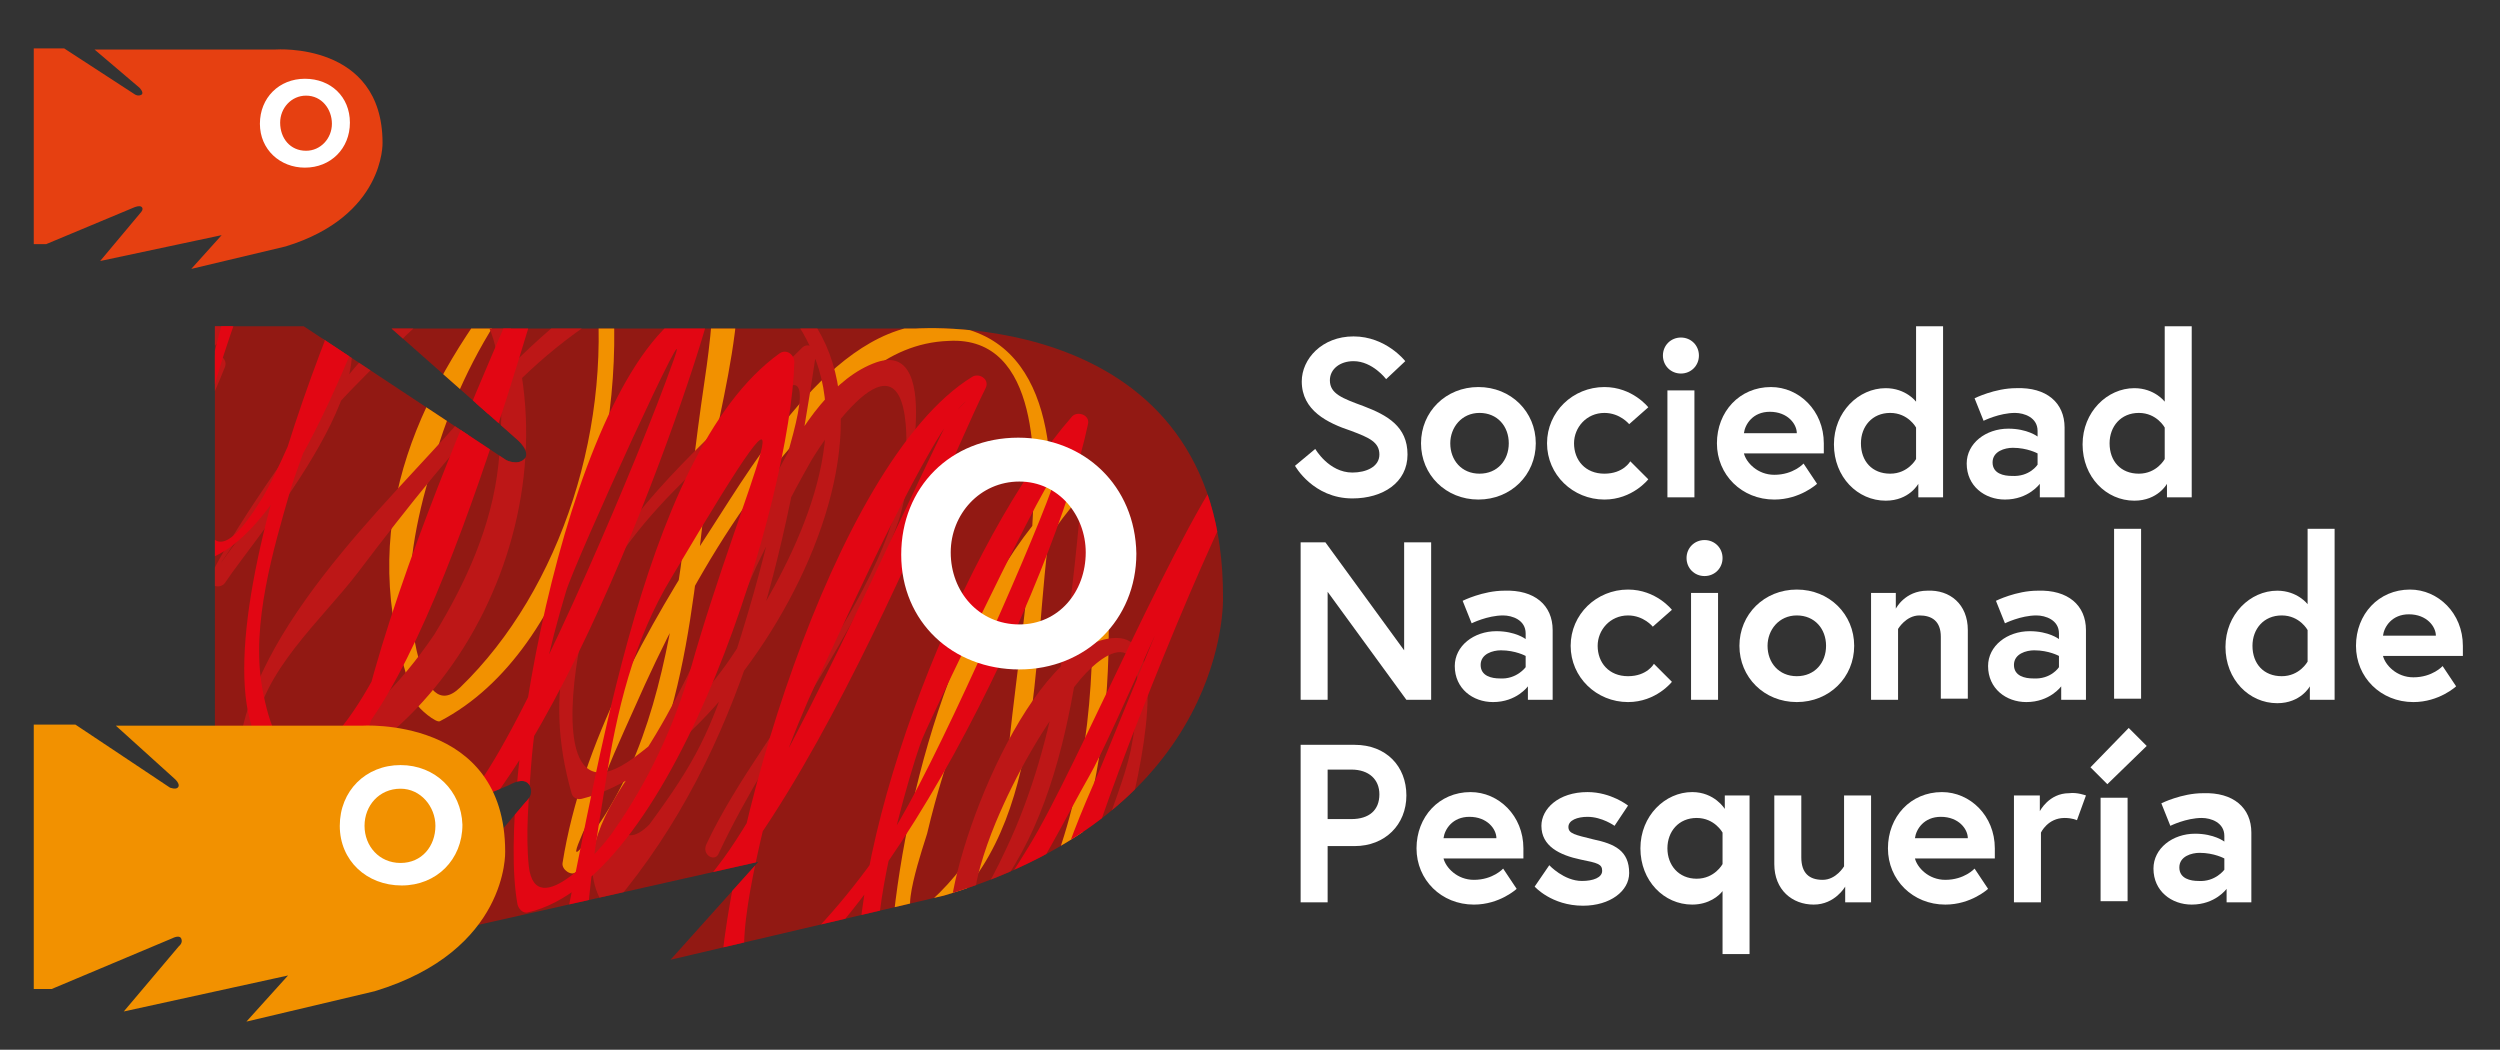 <?xml version="1.0" encoding="utf-8"?>
<!-- Generator: Adobe Illustrator 26.1.0, SVG Export Plug-In . SVG Version: 6.00 Build 0)  -->
<svg version="1.1" id="Capa_1" xmlns="http://www.w3.org/2000/svg" xmlns:xlink="http://www.w3.org/1999/xlink" x="0px" y="0px"
	 viewBox="0 0 222.2 93.3" style="enable-background:new 0 0 222.2 93.3;" xml:space="preserve">
<rect x="0" y="0" width="222.2" height="93.3" fill="#333333" stroke="none"/>
<style type="text/css">
	.st0{fill:#921913;}
	.st1{fill:#E64011;}
	.st2{fill:#FFFFFF;}
	.st3{clip-path:url(#SVGID_00000034782831191613448060000000393095548941644936_);fill:#F29100;}
	.st4{clip-path:url(#SVGID_00000125562414772725628730000013181944750744982430_);fill:#BD1717;}
	.st5{clip-path:url(#SVGID_00000040547753246637027680000013242436314659180677_);fill:#BD1717;}
	.st6{clip-path:url(#SVGID_00000001664908589316374960000002501091389803854264_);fill:#E20613;}
	.st7{fill:#F29100;}
</style>
<path class="st0" d="M34.8,29.2h46.6c0,0,27.4-2,27.3,23.9c0,0,0.7,18.9-24.8,26.5l-24.3,5.7l7.8-8.7l-31.1,7l10.4-12.3
	c0,0,0.9-0.7,0.3-1.6c-0.3-0.4-0.9-0.4-1.8,0.1l-22.7,9.5h-3.4V29H27l18,11.9c0,0,1,0.5,1.6-0.1c0.6-0.6-0.6-1.7-0.6-1.7L34.8,29.2z
	"/>
<path class="st1" d="M8.4,4.4h16.1c0,0,9.5-0.7,9.5,8.3c0,0,0.2,6.5-8.6,9.2l-8.4,2l2.7-3L8.9,23.2l3.6-4.3c0,0,0.3-0.3,0.1-0.5
	c-0.1-0.1-0.3-0.1-0.6,0l-7.9,3.3H3V4.3h2.7L12,8.4c0,0,0.3,0.2,0.6,0c0.2-0.2-0.2-0.6-0.2-0.6L8.4,4.4z"/>
<path class="st2" d="M27.2,13.4c-1.4,0-2.3-1.1-2.3-2.5c0-1.3,1-2.4,2.3-2.4c1.4,0,2.3,1.2,2.3,2.5C29.5,12.3,28.5,13.4,27.2,13.4
	 M27.1,7c-2.3,0-4,1.7-4,4c0,2.3,1.8,3.9,4,3.9c2.3,0,4-1.7,4-4S29.4,7,27.1,7"/>
<g>
	<g>
		<defs>
			<path id="SVGID_1_" d="M19.1,29v50.3h3.4l22.7-9.5c0.9-0.5,1.5-0.5,1.8-0.1c0.6,0.8-0.3,1.6-0.3,1.6L36.3,83.6l31.1-7l-7.8,8.7
				l24.3-5.7c25.5-7.6,24.8-26.5,24.8-26.5c0.1-25.9-27.3-23.9-27.3-23.9H34.8l11.2,9.9c0,0,1.3,1.1,0.6,1.7
				C46,41.4,45,40.9,45,40.9L27,29H19.1z"/>
		</defs>
		<clipPath id="SVGID_00000127007821735748103130000012545304940275323047_">
			<use xlink:href="#SVGID_1_"  style="overflow:visible;"/>
		</clipPath>
		<path style="clip-path:url(#SVGID_00000127007821735748103130000012545304940275323047_);fill:#F29100;" d="M92.7,82.7
			c6.1-11.3,6.9-26.4,4.8-40c-0.1-0.5-0.8-0.9-1.2-0.6c-10.4,8.3-15.7,26.9-17,40.6c-0.1,0.7,0.7,1.1,1.2,0.8
			c12-6.8,11.1-21.8,12.6-34.8c0.8-7,0.8-18.8-9.1-19.8C74.7,27.9,67.1,41,63.2,47C57.6,55.6,51.7,66,50,76.7
			c-0.1,0.6,0.8,1.2,1.2,0.8c9.2-7.6,10.2-22.2,11.6-34.1c0.9-7.4,5.7-20.3,0.3-27.7c-5.1-7-16.9,7.5-18.8,10.1
			c-8,10.6-12.9,22.3-7.3,36.7c0.2,0.5,1.8,1.8,2.1,1.6c12.1-6.3,17-26.4,15.1-40.3c-0.1-1-1.6-0.9-1.4,0.1
			c1.9,13.7-2.9,28.5-11.9,37.2c-3.7,3.6-4.5-7.2-4.5-8c0-4.9,1.3-9.5,2.7-13.9c3.1-9.5,9.7-19.3,18.9-23.1c8-3.3,4.9,15.8,4.6,17.9
			c-0.8,5.4-1.4,10.9-2.1,16.4C59.3,58.7,57.6,67,53,73.6c-3.7,5.2-0.6-0.6,0-2.4c0.9-2.9,2.2-5.6,3.4-8.3
			C61.2,52,67.7,40.6,77,33.2c2.1-1.7,4.5-2.8,7.3-2.9c8.3-0.5,7.7,11.5,7.5,15.5c-0.3,6.7-1.4,13.6-2.1,20.2
			c-0.7,6.2-3.3,11.1-7.8,14.8c-2.5,2,0.4-6.3,0.5-6.7c1.7-7.2,4.4-14,7.5-20.5c1.5-3.1,3.2-5.9,5.3-8.5c1.5-1.8,1.9,9,1.9,10.6
			c0,9.2-1.5,18.5-5.7,26.2C90.9,82.8,92.3,83.4,92.7,82.7"/>
	</g>
	<g>
		<defs>
			<path id="SVGID_00000080923610931689430530000005402334820652828326_" d="M19.1,29v50.3h3.4l22.7-9.5c0.9-0.5,1.5-0.5,1.8-0.1
				c0.6,0.8-0.3,1.6-0.3,1.6L36.3,83.6l31.1-7l-7.8,8.7l24.3-5.7c25.5-7.6,24.8-26.5,24.8-26.5c0.1-25.9-27.3-23.9-27.3-23.9H34.8
				l11.2,9.9c0,0,1.3,1.1,0.6,1.7C46,41.4,45,40.9,45,40.9L27,29H19.1z"/>
		</defs>
		<clipPath id="SVGID_00000047033427533254094190000003593455327034545568_">
			<use xlink:href="#SVGID_00000080923610931689430530000005402334820652828326_"  style="overflow:visible;"/>
		</clipPath>
		<path style="clip-path:url(#SVGID_00000047033427533254094190000003593455327034545568_);fill:#BD1717;" d="M99.5,82.2
			c-1.9,2-2.1-1.4-2.3-0.7c-1.5,3.4-3.3,7.2-3.9,10.9c0.8-5.4,2.9-11.9,4.6-17.6c0.8-2.7,2-5.4,2.6-8.1c2.4-12.5-2.6-8.8-4.9-5.8
			c-2.9,3.7-5.3,7.9-7.1,12.2c-2.2,5.3-3,10.8,1,2.2c4.5-9.6,5.6-20.4,6.6-30.9c0.1-0.9,1.5-0.5,1.4,0.4
			C96,57.3,95.4,73.7,85.6,82.5c-0.4,0.4-1.2,0.2-1.2-0.5c0-6.2,7.3-25.2,14.8-25.3c8.2-0.1-4,33.4-6.1,36.6
			c-0.4,0.7-1.4,0.3-1.3-0.5c0.4-2.8,3.5-10,7.5-11.6L99.5,82.2z"/>
	</g>
	<g>
		<defs>
			<path id="SVGID_00000008855145822798206500000001865799819670814382_" d="M19.1,29v50.3h3.4l22.7-9.5c0.9-0.5,1.5-0.5,1.8-0.1
				c0.6,0.8-0.3,1.6-0.3,1.6L36.3,83.6l31.1-7l-7.8,8.7l24.3-5.7c25.5-7.6,24.8-26.5,24.8-26.5c0.1-25.9-27.3-23.9-27.3-23.9H34.8
				l11.2,9.9c0,0,1.3,1.1,0.6,1.7C46,41.4,45,40.9,45,40.9L27,29H19.1z"/>
		</defs>
		<clipPath id="SVGID_00000175311210921805015580000017658951703247944577_">
			<use xlink:href="#SVGID_00000008855145822798206500000001865799819670814382_"  style="overflow:visible;"/>
		</clipPath>
		<path style="clip-path:url(#SVGID_00000175311210921805015580000017658951703247944577_);fill:#BD1717;" d="M63.9,75.8
			c4.8-10.2,12.2-18.9,16-29.6c0.4-1.2,4.2-16.1-2-14c-7.4,2.6-11.6,16.5-14.5,23c-2.2,4.8-4.2,9-7.2,13.3c-2.2,3.3-5,7.7-2.7,11.7
			c0.2,0.4,0.8,0.5,1.1,0.1c11.5-13.6,15.3-31.2,17.9-48.7c0.1-0.7-0.7-1.2-1.2-0.7C60,42.1,45.6,52.3,50.8,70.5
			c0.1,0.4,0.5,0.6,0.9,0.5c14.6-3.6,34.3-37.6,15-47.1c-9.9-4.8-21.5,8.6-26.9,14.7c-7.1,7.9-20.4,20.5-18.5,32.2
			c0.1,0.4,0.5,0.5,0.9,0.5C40.4,67.9,52,44.6,44.4,26.4c-4-9.7-24.4,21.3-25.7,24.9c-0.3,0.8,0.9,1.1,1.3,0.5
			c2.7-4.1,16.6-20,9.1-25C20.6,21,10.8,37.3,9.7,44.1c-0.1,0.6,0.5,1.1,1,0.8c4.9-2.8,7.2-7,9.3-12.3c0.3-0.8-0.9-1.5-1.2-0.7
			c-0.6,1.7-1.3,3.3-2.1,4.8c0-0.1-8,12.1-4.4,3.7c1.6-3.8,4.4-7.2,7.2-10.1c2.8-3.7,6.1-3.4,10.1,0.7c0.3,2.8-1.6,5.8-2.7,8.1
			c-1.7,3.3-3.9,6.3-6,9.2c-3.9,5.4,2.4-3.5,3.6-5.3c3.1-5,7.5-9.2,11.6-13.2c9.1-8.8,8.8,5.8,8.2,11.5c-0.6,5.5-2.9,10.5-5.7,15.1
			c-1.5,2.2-3.2,4.3-5.1,6.1c1.1-1.1-11.8,10.6-10.9,2.7c0.6-5.5,6-10.1,9.2-14.3c4.4-5.8,8.9-11.5,14-16.7
			c6.7-6.8,21.2-16.5,26.7-2.2c3.2,8.5-2.7,19.1-7.1,25.8c-2.4,3.7-5.5,6.9-9,9.5c-6.7,5-5.8-5-4.9-9.7c1.8-9.4,11-16.4,17.5-22.4
			c4.3-4,0.7,5.5,0.3,7.9c-1,5.2-2.4,10.2-4,15.2c-2.2,6.8-3.4,9.3-7.6,15c-1.3,1.3-2.3,1.2-2.5,0c0.7-1.4,1.5-2.8,2.4-4.1
			c1-1.7,2.2-3.2,3.3-4.9c2.8-4,4.3-9.5,6.3-13.9c1.5-3.1,3-6.1,4.7-9.1c0.5-1,7.8-12.6,8.6-3.6c1.1,13-12.6,26.4-17.7,37.3
			C62.3,76,63.6,76.7,63.9,75.8"/>
	</g>
	<g>
		<defs>
			<path id="SVGID_00000016794060273746385850000017360342729463093133_" d="M19.1,29v50.3h3.4l22.7-9.5c0.9-0.5,1.5-0.5,1.8-0.1
				c0.6,0.8-0.3,1.6-0.3,1.6L36.3,83.6l31.1-7l-7.8,8.7l24.3-5.7c25.5-7.6,24.8-26.5,24.8-26.5c0.1-25.9-27.3-23.9-27.3-23.9H34.8
				l11.2,9.9c0,0,1.3,1.1,0.6,1.7C46,41.4,45,40.9,45,40.9L27,29H19.1z"/>
		</defs>
		<clipPath id="SVGID_00000130613637927362635050000011270971417094751893_">
			<use xlink:href="#SVGID_00000016794060273746385850000017360342729463093133_"  style="overflow:visible;"/>
		</clipPath>
		<path style="clip-path:url(#SVGID_00000130613637927362635050000011270971417094751893_);fill:#E20613;" d="M27.6,11
			c-6.4,7.3-11.1,28.7-11.5,38.1c0,0.5,0.3,1,0.9,0.9c9.3-0.6,16.8-26.6,20.1-33.5c0.4-0.8-0.9-1.6-1.4-0.9
			c-4.3,6.2-21.2,47-10.5,52.7c9.6,5.2,21-37.2,22.8-42.5c0.3-1-1.1-1.6-1.5-0.7C45,29,22.5,77.3,34.7,77.6
			C46.2,77.9,60.7,36.7,63,28c0.2-0.6-0.6-1.1-1.1-0.9C50.8,32.3,44,69.8,46,80.4c0.1,0.4,0.5,0.8,0.9,0.7c13.3-3,23.4-37,23.7-48.9
			c0-0.7-0.7-1.2-1.3-0.8c-12.7,9.1-16.6,40.6-19.9,54.5c-0.1,0.4,0.3,0.8,0.7,0.9c15.2,3.8,32.4-42.1,37.5-52.3
			c0.4-0.8-0.6-1.4-1.2-1C74,41.1,64,75.7,63.9,89.5c0,0.5,0.7,0.9,1.1,0.7c13.4-5.6,28.8-38.7,31.7-52.5c0.2-0.8-0.9-1.2-1.4-0.7
			c-9.4,10.7-20.1,37-19,51.7c0,0.5,0.5,0.7,0.9,0.7c9.7,0.2,15.6-13.4,19.6-20.4c2.1-3.6,9.2-20.6,11.3-24.1
			c0.9-1.4,1.5-4.7,1.6-4.8C107.3,44.8,100,63,98,67.8c-0.9,2.3-7.5,15.8-3.5,18c6.4,3.7,14.4-12.3,15.5-16.8c0.2-0.8-1-1.2-1.4-0.6
			c-2.7,3.1-7.9,8.3-7.1,12.9c0,0.3,0.2,0.6,0.5,0.7c5.5,2.1,11.5-3,14.3-7.2c0.6-0.8-0.7-1.9-1.3-1c-0.4,0.6-0.8,1.1-1.1,1.7
			c-2.6,3.9-6.1,5.1-10.5,3.5c0.8-2.8,3.4-5.6,5.2-7.9c-3.2,4.1-5.3,8.2-9.3,11.8c-6.5,5.8-2.6-6.4-2.6-6.4
			c2.3-7.7,10.8-29.1,14.9-36c0.5-0.9-0.6-1.8-1.3-1c-5.5,6.7-14.4,28.5-18.9,35.8c-2.4,4-5.2,7.7-8.7,10.8
			C73.1,94.3,81,67.9,82,65.6c0.9-2.2,14-29.5,11.5-22.2C91.3,49.5,82.8,68.6,79.3,74c-2.9,4.4-6.2,8.4-10.1,11.9
			c-5.5,4.9-2-9.3-1.6-11.2c1.3-5.7,3.5-11.1,6-16.3c1.7-3.6,9.1-20,12.1-22.6c0.7-0.6-1.1,0.9-1.7,2.1c-4.3,8.7-14,30.6-19.7,38.4
			c-2.9,3.9-6.5,8.1-11.4,9.2c-2,0.4,0.7-14.4,0.9-15.8c1-6.5,2.5-12.8,5.9-18.4c14.2-23.9,6.3-8.2,1.7,8.1
			c-1.5,5.2-3.8,10.1-6.9,14.5c-0.9,1.4-6.9,8.3-7.5,3.1c-0.3-2.9,0-6,0.2-8.9c0.4-5.3,1.6-10.5,3.1-15.5c0.7-2.5,12-27.2,9.5-20.4
			C56.9,40.4,47.8,61.8,43,69c-1.7,2.6-11.1,13.8-10.9,0.8c0.1-5.5,2.6-11.1,4.5-16.1c1.4-3.6,8.1-20.5,9.7-24
			c2.4-5.3-5.7,11.3-6.9,14.9c-1.2,3.6-2.4,7.1-3.8,10.6c-1.2,3.2-9.6,21.1-12.3,5.9c-1-5.6,1-12.3,2.5-17.5
			c0.7-2.5,6.8-18.3,7.8-20.7c0.5-1.3,0.9-4.9,1.1-5.3c-2.2,4.6-8.8,22.7-11.6,27C17,54.4,18,40.9,18,39.8
			C18.2,34,25.1,16.3,28.9,12C29.6,11.2,28.3,10.2,27.6,11"/>
	</g>
</g>
<path class="st7" d="M10.3,64.5l21.8,0c0,0,12.8-0.9,12.8,11.2c0,0,0.3,8.8-11.6,12.4l-11.4,2.7l3.7-4.1L11,89.9l4.9-5.8
	c0,0,0.4-0.3,0.2-0.7c-0.1-0.2-0.4-0.2-0.8,0L4.6,87.9H3V64.4h3.7l8.4,5.6c0,0,0.5,0.2,0.7,0c0.3-0.3-0.3-0.8-0.3-0.8L10.3,64.5z"/>
<path class="st2" d="M35.6,76.7c-1.9,0-3.2-1.5-3.2-3.3c0-1.8,1.3-3.3,3.2-3.3c1.8,0,3.1,1.6,3.1,3.3C38.7,75.2,37.5,76.7,35.6,76.7
	 M35.6,68c-3.1,0-5.4,2.3-5.4,5.4c0,3.1,2.4,5.3,5.5,5.3c3.1,0,5.4-2.3,5.4-5.4C41,70.3,38.7,68,35.6,68"/>
<path class="st2" d="M90.6,55.5c-3.6,0-6.1-2.9-6.1-6.4c0-3.4,2.6-6.3,6.1-6.3c3.5,0,5.9,3,5.9,6.3C96.5,52.6,94.1,55.5,90.6,55.5
	 M90.5,38.9c-6,0-10.4,4.4-10.4,10.4c0,6,4.6,10.2,10.5,10.2c5.9,0,10.4-4.4,10.4-10.3C100.9,43.2,96.4,38.9,90.5,38.9"/>
<g>
	<path class="st2" d="M120.1,38.3c-2.1-0.7-4.4-1.8-4.4-4.4c0-2,1.8-4,4.6-4c2.9,0,4.6,2.2,4.6,2.2l-1.7,1.6c0,0-1.2-1.6-2.9-1.6
		c-1.2,0-2.1,0.7-2.1,1.7c0,1.2,1.1,1.6,3,2.3c2.1,0.8,3.9,1.8,3.9,4.3s-2.2,3.9-4.9,3.9c-3.5,0-5.1-2.9-5.1-2.9l1.8-1.5
		c0,0,1.2,2.1,3.3,2.1c1.2,0,2.4-0.5,2.4-1.6C122.6,39.3,121.7,38.9,120.1,38.3z"/>
	<path class="st2" d="M136.5,39.4c0,2.8-2.2,5-5.1,5s-5.1-2.2-5.1-5c0-2.8,2.2-5,5.1-5S136.5,36.6,136.5,39.4z M134.1,39.4
		c0-1.5-1-2.7-2.6-2.7s-2.6,1.3-2.6,2.7c0,1.5,1,2.7,2.6,2.7S134.1,40.9,134.1,39.4z"/>
	<path class="st2" d="M144.9,41l1.6,1.6c0,0-1.4,1.8-3.9,1.8c-2.8,0-5.1-2.2-5.1-5c0-2.8,2.3-5,5.1-5c2.5,0,3.9,1.8,3.9,1.8
		l-1.7,1.5c0,0-0.8-1-2.2-1c-1.6,0-2.7,1.3-2.7,2.7c0,1.5,1,2.7,2.7,2.7S144.9,41,144.9,41z"/>
	<path class="st2" d="M149.4,30c0.9,0,1.6,0.7,1.6,1.6c0,0.9-0.7,1.6-1.6,1.6c-0.9,0-1.6-0.7-1.6-1.6C147.8,30.7,148.5,30,149.4,30z
		 M148.2,34.7h2.4v9.5h-2.4V34.7z"/>
	<path class="st2" d="M162.1,39.4c0,0.2,0,0.5,0,0.9H155c0.2,0.8,1.2,1.9,2.7,1.9c1.7,0,2.6-1,2.6-1l1.2,1.8c0,0-1.5,1.4-3.8,1.4
		c-2.9,0-5.1-2.2-5.1-5c0-2.8,2-5,4.8-5C159.9,34.4,162.1,36.5,162.1,39.4z M159.7,38.5c0-0.8-0.8-1.9-2.4-1.9
		c-1.5,0-2.2,1.1-2.3,1.9H159.7z"/>
	<path class="st2" d="M172.7,44.2h-2.2v-1.2c0,0-0.8,1.5-2.9,1.5c-2.5,0-4.6-2.1-4.6-5c0-2.9,2.2-5,4.6-5c1.8,0,2.7,1.2,2.7,1.2V29
		h2.4V44.2z M170.3,38c0,0-0.7-1.3-2.3-1.3c-1.6,0-2.6,1.2-2.6,2.7c0,1.6,1,2.7,2.6,2.7c1.6,0,2.3-1.3,2.3-1.3V38z"/>
	<path class="st2" d="M183.5,38v6.2h-2.2V43c0,0-1,1.4-3.1,1.4c-1.8,0-3.4-1.2-3.4-3.2c0-1.8,1.7-3.1,3.7-3.1c1.7,0,2.6,0.7,2.6,0.7
		v-0.5c0-1.2-1.2-1.6-2-1.6c-1.4,0-2.8,0.7-2.8,0.7l-0.8-2c0,0,1.8-0.9,3.7-0.9C181.9,34.4,183.5,35.8,183.5,38z M181.1,41.3v-1
		c0,0-0.9-0.5-2.2-0.5c-0.7,0-1.8,0.3-1.8,1.3c0,1,1,1.2,1.7,1.2C180.4,42.4,181.1,41.3,181.1,41.3z"/>
	<path class="st2" d="M194.8,44.2h-2.2v-1.2c0,0-0.8,1.5-2.9,1.5c-2.5,0-4.6-2.1-4.6-5c0-2.9,2.2-5,4.6-5c1.8,0,2.7,1.2,2.7,1.2V29
		h2.4V44.2z M192.4,38c0,0-0.7-1.3-2.3-1.3c-1.6,0-2.6,1.2-2.6,2.7c0,1.6,1,2.7,2.6,2.7c1.6,0,2.3-1.3,2.3-1.3V38z"/>
	<path class="st2" d="M117.8,48.2l7,9.6v-9.6h2.4v14H125l-7-9.6v9.6h-2.4v-14H117.8z"/>
	<path class="st2" d="M138,56v6.2h-2.2V61c0,0-1,1.4-3.1,1.4c-1.8,0-3.4-1.2-3.4-3.2c0-1.8,1.7-3.1,3.7-3.1c1.7,0,2.6,0.7,2.6,0.7
		v-0.5c0-1.2-1.2-1.6-2-1.6c-1.4,0-2.8,0.7-2.8,0.7l-0.8-2c0,0,1.8-0.9,3.7-0.9C136.4,52.4,138,53.8,138,56z M135.6,59.3v-1
		c0,0-0.9-0.5-2.2-0.5c-0.7,0-1.8,0.3-1.8,1.3c0,1,1,1.2,1.7,1.2C134.8,60.4,135.6,59.3,135.6,59.3z"/>
	<path class="st2" d="M147,59l1.6,1.6c0,0-1.4,1.8-3.9,1.8c-2.8,0-5.1-2.2-5.1-5c0-2.8,2.3-5,5.1-5c2.5,0,3.9,1.8,3.9,1.8l-1.7,1.5
		c0,0-0.8-1-2.2-1c-1.6,0-2.7,1.3-2.7,2.7c0,1.5,1,2.7,2.7,2.7S147,59,147,59z"/>
	<path class="st2" d="M151.5,48c0.9,0,1.6,0.7,1.6,1.6c0,0.9-0.7,1.6-1.6,1.6c-0.9,0-1.6-0.7-1.6-1.6C149.9,48.7,150.6,48,151.5,48z
		 M150.3,52.7h2.4v9.5h-2.4V52.7z"/>
	<path class="st2" d="M164.8,57.4c0,2.8-2.2,5-5.1,5s-5.1-2.2-5.1-5c0-2.8,2.2-5,5.1-5S164.8,54.6,164.8,57.4z M162.3,57.4
		c0-1.5-1-2.7-2.6-2.7s-2.6,1.3-2.6,2.7c0,1.5,1,2.7,2.6,2.7S162.3,58.9,162.3,57.4z"/>
	<path class="st2" d="M174.9,56v6.1h-2.4v-5.5c0-1.4-0.8-1.9-1.9-1.9c-1.2,0-1.9,1.2-1.9,1.2v6.3h-2.4v-9.5h2.2v1.4
		c0,0,0.8-1.6,2.8-1.6C173.3,52.4,174.9,53.7,174.9,56z"/>
	<path class="st2" d="M185.4,56v6.2h-2.2V61c0,0-1,1.4-3.1,1.4c-1.8,0-3.4-1.2-3.4-3.2c0-1.8,1.7-3.1,3.7-3.1c1.7,0,2.6,0.7,2.6,0.7
		v-0.5c0-1.2-1.2-1.6-2-1.6c-1.4,0-2.8,0.7-2.8,0.7l-0.8-2c0,0,1.8-0.9,3.7-0.9C183.8,52.4,185.4,53.8,185.4,56z M183,59.3v-1
		c0,0-0.9-0.5-2.2-0.5c-0.7,0-1.8,0.3-1.8,1.3c0,1,1,1.2,1.7,1.2C182.3,60.4,183,59.3,183,59.3z"/>
	<path class="st2" d="M187.9,47h2.4v15.1h-2.4V47z"/>
	<path class="st2" d="M207.5,62.2h-2.2v-1.2c0,0-0.8,1.5-2.9,1.5c-2.5,0-4.6-2.1-4.6-5c0-2.9,2.2-5,4.6-5c1.8,0,2.7,1.2,2.7,1.2V47
		h2.4V62.2z M205.1,56c0,0-0.7-1.3-2.3-1.3c-1.6,0-2.6,1.2-2.6,2.7c0,1.6,1,2.7,2.6,2.7c1.6,0,2.3-1.3,2.3-1.3V56z"/>
	<path class="st2" d="M218.9,57.4c0,0.2,0,0.5,0,0.9h-7.1c0.2,0.8,1.2,1.9,2.7,1.9c1.7,0,2.6-1,2.6-1l1.2,1.8c0,0-1.5,1.4-3.8,1.4
		c-2.9,0-5.1-2.2-5.1-5c0-2.8,2-5,4.8-5C216.7,52.4,218.9,54.5,218.9,57.4z M216.5,56.5c0-0.8-0.8-1.9-2.4-1.9
		c-1.5,0-2.2,1.1-2.3,1.9H216.5z"/>
	<path class="st2" d="M115.6,66.2h4.8c2.8,0,4.6,1.9,4.6,4.5s-1.9,4.5-4.6,4.5H118v5h-2.4V66.2z M122.6,70.6c0-1.3-0.9-2.2-2.5-2.2
		H118v4.4h2.1C121.7,72.8,122.6,72,122.6,70.6z"/>
	<path class="st2" d="M135.4,75.4c0,0.2,0,0.5,0,0.9h-7.1c0.2,0.8,1.2,1.9,2.7,1.9c1.7,0,2.6-1,2.6-1l1.2,1.8c0,0-1.5,1.4-3.8,1.4
		c-2.9,0-5.1-2.2-5.1-5c0-2.8,2-5,4.8-5C133.2,70.4,135.4,72.5,135.4,75.4z M133,74.5c0-0.8-0.8-1.9-2.4-1.9c-1.5,0-2.2,1.1-2.3,1.9
		H133z"/>
	<path class="st2" d="M137.7,76.9c0,0,1.3,1.4,2.9,1.4c1,0,1.8-0.3,1.8-0.9c0-0.6-0.4-0.7-1.9-1c-1.9-0.4-3.5-1.2-3.5-3
		c0-1.5,1.5-3,4.1-3c2.1,0,3.6,1.2,3.6,1.2l-1.2,1.8c0,0-1.1-0.8-2.4-0.8c-0.9,0-1.7,0.3-1.7,0.9s0.6,0.7,2.2,1.1
		c1.9,0.4,3.2,1,3.2,3c0,1.6-1.7,2.9-4.1,2.9c-2.8,0-4.3-1.7-4.3-1.7L137.7,76.9z"/>
	<path class="st2" d="M155.5,70.7v14.1h-2.4v-5.6c-0.3,0.4-1.2,1.2-2.7,1.2c-2.5,0-4.6-2.1-4.6-5s2.2-5,4.6-5c2,0,2.9,1.5,2.9,1.5
		v-1.2H155.5z M153.1,74c0,0-0.7-1.3-2.3-1.3c-1.6,0-2.6,1.2-2.6,2.7s1,2.7,2.6,2.7c1.6,0,2.3-1.3,2.3-1.3V74z"/>
	<path class="st2" d="M157.7,76.8v-6.1h2.4v5.5c0,1.4,0.7,2,1.9,2c1.2,0,1.9-1.2,1.9-1.2v-6.3h2.4v9.5H164v-1.4c0,0-0.9,1.6-2.8,1.6
		C159.3,80.4,157.7,79.1,157.7,76.8z"/>
	<path class="st2" d="M177.3,75.4c0,0.2,0,0.5,0,0.9h-7.1c0.2,0.8,1.2,1.9,2.7,1.9c1.7,0,2.6-1,2.6-1l1.2,1.8c0,0-1.5,1.4-3.8,1.4
		c-2.9,0-5.1-2.2-5.1-5c0-2.8,2-5,4.8-5C175.1,70.4,177.3,72.5,177.3,75.4z M174.9,74.5c0-0.8-0.8-1.9-2.4-1.9
		c-1.5,0-2.2,1.1-2.3,1.9H174.9z"/>
	<path class="st2" d="M185.4,70.7l-0.8,2.2c0,0-0.4-0.2-1.1-0.2c-1.5,0-2.1,1.3-2.1,1.3v6.2h-2.4v-9.5h2.3v1.4c0,0,0.8-1.6,2.6-1.6
		C184.6,70.4,185.4,70.7,185.4,70.7z"/>
	<path class="st2" d="M190.8,66.3l-3.5,3.4l-1.5-1.5l3.4-3.5L190.8,66.3z M186.7,70.9h2.4v9.2h-2.4V70.9z"/>
	<path class="st2" d="M200.1,74v6.2h-2.2V79c0,0-1,1.4-3.1,1.4c-1.8,0-3.4-1.2-3.4-3.2c0-1.8,1.7-3.1,3.7-3.1c1.7,0,2.6,0.7,2.6,0.7
		v-0.5c0-1.2-1.2-1.6-2-1.6c-1.4,0-2.8,0.7-2.8,0.7l-0.8-2c0,0,1.8-0.9,3.7-0.9C198.5,70.4,200.1,71.8,200.1,74z M197.7,77.3v-1
		c0,0-0.9-0.5-2.2-0.5c-0.7,0-1.8,0.3-1.8,1.3c0,1,1,1.2,1.7,1.2C196.9,78.4,197.7,77.3,197.7,77.3z"/>
</g>
</svg>
